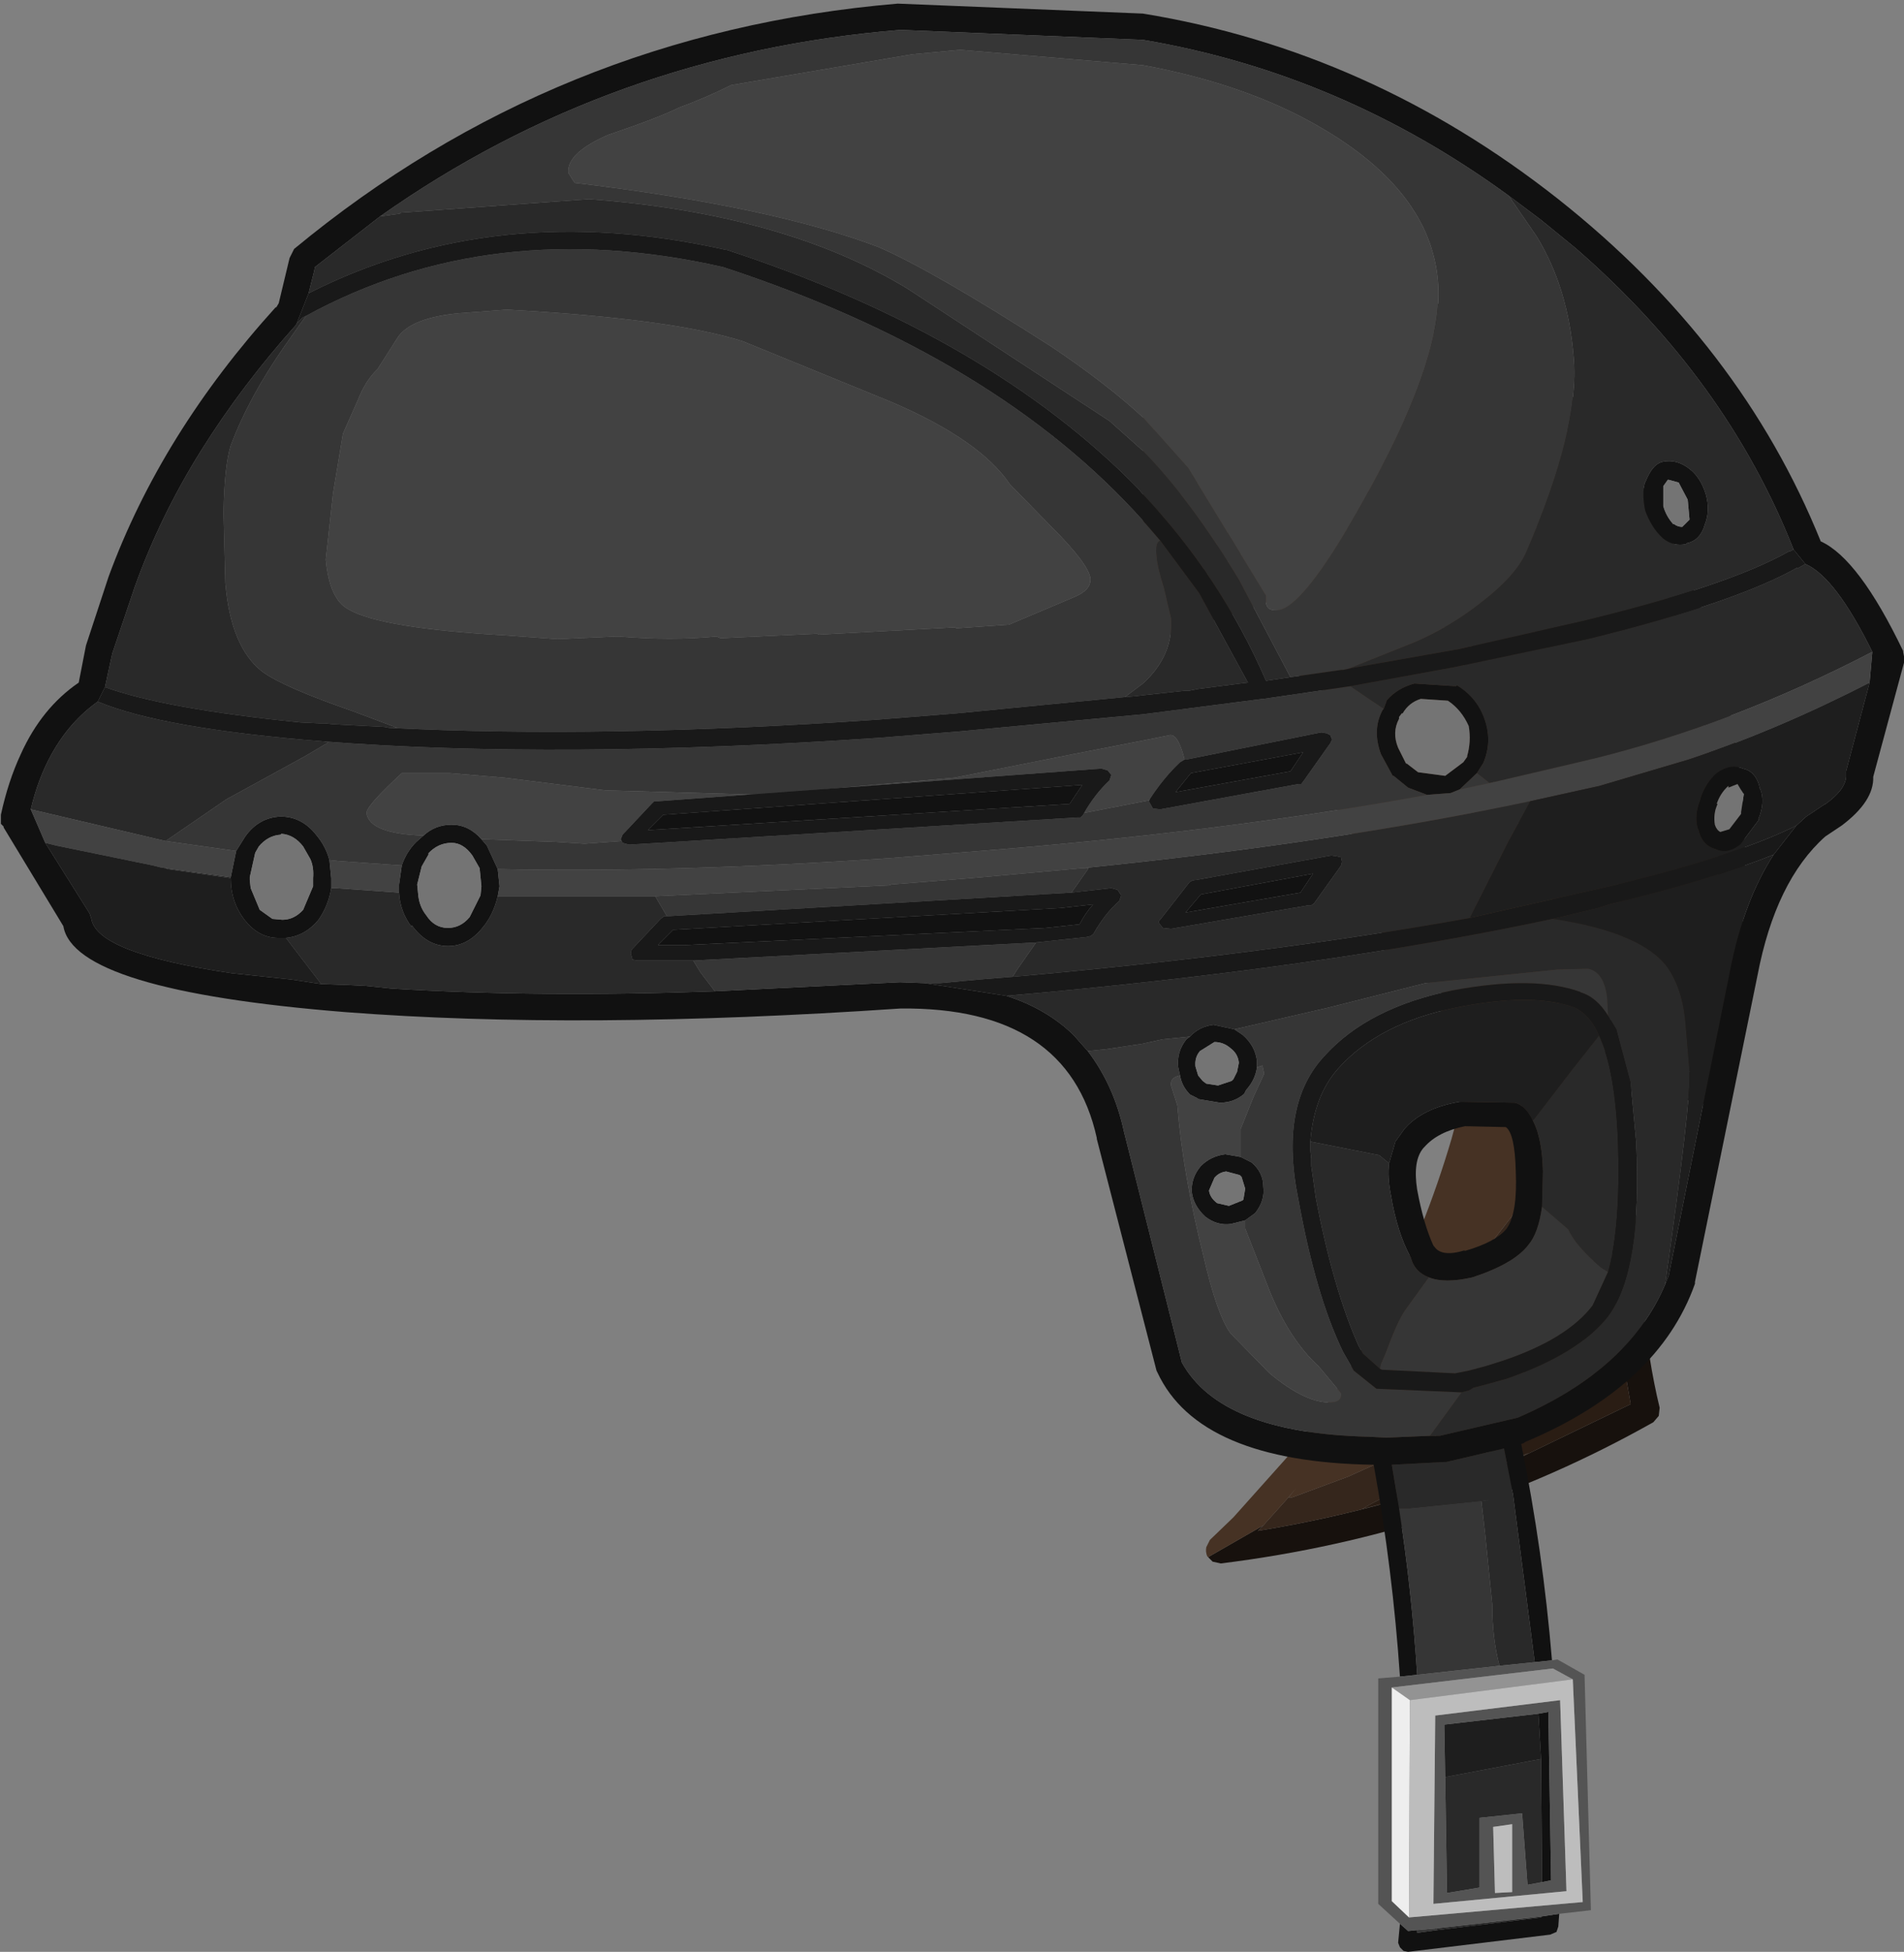 <?xml version="1.0" encoding="UTF-8" standalone="no"?>
<svg xmlns:ffdec="https://www.free-decompiler.com/flash" xmlns:xlink="http://www.w3.org/1999/xlink" ffdec:objectType="shape" height="107.8px" width="105.2px" xmlns="http://www.w3.org/2000/svg">
  <rect width="100%" height="100%" fill="#808080" stroke="none"/>
  <g transform="matrix(1.0, 0.0, 0.0, 1.0, 51.75, 38.75)">
    <path d="M18.05 45.5 L17.75 45.8 Q25.4 44.55 32.35 41.7 L38.35 38.8 38.0 36.8 37.7 34.75 37.35 31.45 36.95 24.15 36.9 21.2 36.9 21.1 36.85 19.65 36.9 19.5 36.9 19.45 Q37.15 17.4 37.7 15.9 L38.45 14.15 38.45 19.2 41.75 20.5 Q43.0 15.0 43.15 9.9 43.3 -0.2 38.9 -9.0 32.0 -22.45 15.1 -23.25 L11.4 -23.45 11.4 -24.95 15.15 -24.75 Q33.0 -23.95 40.25 -9.7 44.85 -0.6 44.65 9.9 44.5 15.6 43.0 21.7 L42.8 22.05 42.4 22.25 42.0 22.2 38.35 20.8 38.45 24.15 Q38.7 33.9 39.95 39.0 L39.9 39.45 39.6 39.8 Q28.6 46.0 15.7 47.6 L15.25 47.5 15.0 47.25 18.05 45.5 M-25.1 2.9 L-24.4 3.1 -25.15 2.9 -25.1 2.9" fill="#17110d" fill-rule="evenodd" stroke="none"/>
    <path d="M11.4 -16.45 L11.4 -19.55 Q19.55 -18.4 22.8 -17.1 25.0 -16.2 29.0 -13.6 33.2 -11.2 34.95 -5.65 L31.85 -6.05 Q31.35 -6.05 31.35 -5.6 L32.7 -4.2 Q34.25 -2.6 35.0 -0.9 L35.8 1.45 36.45 3.9 37.35 8.5 37.6 9.9 37.95 13.45 37.7 15.9 Q37.15 17.4 36.9 19.45 L36.9 19.5 36.85 19.65 36.9 21.1 36.9 21.2 36.75 22.35 36.55 24.15 35.95 26.25 35.2 28.45 Q35.2 29.1 35.75 29.85 L36.3 30.8 33.75 34.6 34.0 35.0 36.3 35.4 Q36.95 35.55 37.35 35.85 L35.05 38.6 Q33.5 40.2 30.9 41.3 29.2 41.9 26.4 43.15 24.5 44.0 23.5 44.6 28.25 43.4 32.7 41.5 L32.35 41.7 Q25.4 44.55 17.75 45.8 L18.05 45.5 19.35 44.05 19.85 43.45 19.45 43.95 19.65 43.95 22.75 42.8 26.95 40.9 30.5 38.85 Q32.45 37.6 32.45 37.05 32.5 36.55 31.8 36.55 L30.85 36.75 27.05 37.05 29.95 34.4 Q32.1 32.25 32.1 31.3 32.1 30.9 31.75 30.9 L29.35 31.6 29.35 31.55 32.0 28.15 Q33.8 25.7 34.2 24.15 L34.35 23.25 34.3 22.95 33.85 22.85 Q33.4 22.85 32.65 23.3 L31.75 23.85 31.8 23.8 33.2 19.75 33.8 17.75 Q35.1 15.5 35.1 14.7 35.1 13.85 34.1 13.85 L32.9 14.0 32.95 13.95 34.05 12.05 34.1 10.65 34.15 9.9 Q34.2 6.45 33.0 6.45 32.45 6.45 31.95 6.85 L31.15 7.2 28.95 7.15 Q32.0 2.9 32.0 2.05 32.2 1.45 31.35 1.45 31.0 1.45 29.9 1.9 L26.8 2.25 28.4 -0.55 29.55 -2.9 Q29.55 -3.65 27.7 -4.2 L24.5 -5.1 Q25.45 -6.15 26.35 -6.6 27.55 -7.15 28.9 -7.2 29.65 -7.25 29.65 -7.8 29.65 -8.25 27.85 -8.9 L25.75 -9.55 22.65 -9.55 17.85 -8.85 Q16.8 -8.05 15.75 -7.55 L14.5 -6.75 14.3 -6.25 Q14.65 -7.3 15.3 -8.35 17.0 -11.0 20.15 -11.8 L22.9 -11.8 25.25 -11.35 26.1 -11.35 Q26.4 -11.5 26.4 -11.95 26.4 -12.4 23.55 -13.2 20.4 -14.1 18.45 -13.7 16.9 -13.35 15.1 -12.5 L12.8 -11.05 11.4 -9.7 11.4 -14.75 Q15.0 -16.45 18.6 -15.7 L19.0 -16.05 Q15.95 -17.35 11.4 -16.45 M-24.4 3.1 L-25.1 2.9 -10.05 2.9 Q-13.6 3.9 -17.55 3.9 L-17.85 3.9 -18.4 3.9 -24.4 3.1" fill="#35261c" fill-rule="evenodd" stroke="none"/>
    <path d="M32.35 41.7 L32.7 41.5 Q28.25 43.4 23.5 44.6 24.5 44.0 26.4 43.15 29.2 41.9 30.9 41.3 33.5 40.2 35.05 38.6 L37.35 35.85 Q36.95 35.55 36.3 35.4 L34.0 35.0 33.75 34.6 36.3 30.8 35.75 29.85 Q35.2 29.1 35.2 28.45 L35.95 26.25 36.55 24.15 36.75 22.35 36.9 21.2 36.9 21.1 36.9 21.2 36.95 24.15 37.35 31.45 37.7 34.75 38.0 36.8 38.35 38.8 32.35 41.7 M37.7 15.9 L37.95 13.45 37.6 9.9 37.35 8.5 36.45 3.9 35.8 1.45 35.0 -0.9 Q34.25 -2.6 32.7 -4.2 L31.35 -5.6 Q31.35 -6.05 31.85 -6.05 L34.95 -5.65 Q33.2 -11.2 29.0 -13.6 25.0 -16.2 22.8 -17.1 19.55 -18.4 11.4 -19.55 L11.4 -23.45 15.1 -23.25 Q32.0 -22.45 38.9 -9.0 43.3 -0.2 43.15 9.9 43.0 15.0 41.75 20.5 L38.45 19.2 38.45 14.15 37.7 15.9" fill="#2a1d14" fill-rule="evenodd" stroke="none"/>
    <path d="M11.4 -16.45 Q15.95 -17.35 19.0 -16.05 L18.6 -15.7 Q15.0 -16.45 11.4 -14.75 L11.4 -16.45 M11.4 -9.7 L12.8 -11.05 15.1 -12.5 Q16.9 -13.35 18.45 -13.7 20.4 -14.1 23.55 -13.2 26.4 -12.4 26.4 -11.95 26.4 -11.5 26.1 -11.35 L25.25 -11.35 22.9 -11.8 20.15 -11.8 Q17.0 -11.0 15.3 -8.35 14.65 -7.3 14.3 -6.25 L14.5 -6.75 15.75 -7.55 Q16.8 -8.05 17.85 -8.85 L22.65 -9.55 25.75 -9.55 27.85 -8.9 Q29.65 -8.25 29.65 -7.8 29.65 -7.25 28.9 -7.2 27.55 -7.15 26.35 -6.6 25.45 -6.15 24.5 -5.1 L27.7 -4.2 Q29.55 -3.65 29.55 -2.9 L28.4 -0.55 26.8 2.25 29.9 1.9 Q31.0 1.45 31.35 1.45 32.2 1.45 32.0 2.05 32.0 2.9 28.95 7.15 L31.15 7.2 31.95 6.85 Q32.45 6.45 33.0 6.45 34.2 6.45 34.15 9.9 L34.1 10.65 34.05 12.05 32.95 13.95 32.9 14.0 34.1 13.85 Q35.1 13.85 35.1 14.7 35.1 15.5 33.8 17.75 L33.2 19.75 31.8 23.8 31.75 23.85 32.65 23.3 Q33.4 22.85 33.85 22.85 L34.3 22.95 34.35 23.25 34.2 24.15 Q33.8 25.7 32.0 28.15 L29.35 31.55 29.35 31.6 31.75 30.9 Q32.1 30.9 32.1 31.3 32.1 32.25 29.95 34.4 L27.05 37.05 30.85 36.75 31.8 36.55 Q32.5 36.55 32.45 37.05 32.45 37.6 30.5 38.85 L26.95 40.9 22.75 42.8 19.65 43.95 19.45 43.95 19.85 43.45 19.35 44.05 18.05 45.5 15.0 47.25 14.95 47.2 Q14.85 46.95 14.9 46.7 L15.1 46.3 16.4 45.05 19.35 41.75 Q25.5 34.15 28.45 24.15 L29.05 21.95 27.45 19.25 27.35 18.95 27.4 18.65 28.15 16.25 24.85 13.75 24.6 13.45 24.55 13.05 25.1 9.6 22.35 6.7 22.2 6.4 22.15 6.05 23.3 -0.1 20.6 -0.85 20.3 -1.05 20.1 -1.35 18.6 -5.6 12.25 -3.5 11.7 -3.55 11.4 -3.8 11.4 -9.7" fill="#463224" fill-rule="evenodd" stroke="none"/>
    <path d="M29.35 3.0 L29.3 3.05 Q29.55 2.2 29.4 1.35 29.0 0.45 28.25 -0.05 L26.75 -0.15 Q26.1 0.05 25.75 0.65 L25.7 0.65 25.55 0.85 25.55 0.95 Q25.15 1.7 25.5 2.55 L25.95 3.45 25.95 3.4 26.6 3.9 28.1 4.1 29.1 3.35 29.35 3.0 M24.7 0.4 L24.85 0.0 24.85 -0.05 Q25.45 -0.75 26.4 -1.0 L28.7 -0.85 28.75 -0.9 Q29.9 -0.2 30.3 1.05 30.7 2.25 30.2 3.4 L29.85 3.95 28.9 4.85 28.4 5.05 27.1 5.15 26.05 4.75 25.25 4.1 25.2 4.1 24.55 2.9 Q24.05 1.55 24.65 0.45 L24.7 0.4 M42.45 -9.8 Q42.2 -8.9 41.45 -8.75 L41.4 -8.7 Q40.75 -8.55 40.15 -9.0 L40.1 -9.05 Q39.5 -9.6 39.15 -10.55 38.95 -11.5 39.15 -12.15 L39.15 -12.1 Q39.55 -13.15 40.15 -13.25 40.9 -13.4 41.6 -12.85 42.2 -12.4 42.5 -11.45 42.75 -10.55 42.45 -9.8 M41.5 -11.15 L41.0 -12.1 40.45 -12.25 40.4 -12.25 40.15 -11.9 40.15 -10.8 Q40.3 -10.25 40.7 -9.8 L40.75 -9.8 Q40.95 -9.65 41.2 -9.65 L41.6 -10.05 41.5 -11.15 M44.4 7.9 L44.45 7.85 Q43.75 8.45 43.05 8.15 42.3 7.95 42.1 7.1 L42.05 7.0 Q41.85 6.25 42.2 5.4 L42.2 5.35 Q42.5 4.45 43.1 3.95 43.85 3.4 44.55 3.7 45.3 3.85 45.5 4.85 L45.5 4.8 Q45.8 5.55 45.4 6.5 L45.45 6.5 44.4 7.9 M44.45 6.2 L44.45 6.1 44.6 5.1 44.55 5.05 44.25 4.55 43.75 4.75 43.75 4.65 Q43.3 5.05 43.1 5.65 L43.15 5.65 Q42.9 6.2 43.0 6.8 43.1 7.1 43.3 7.2 L43.8 7.05 44.45 6.2 M-25.15 7.6 L-24.85 7.95 -24.25 9.25 -24.15 10.2 -24.25 10.75 Q-24.5 11.8 -25.1 12.5 -25.95 13.55 -27.1 13.5 -28.2 13.45 -29.0 12.35 L-29.0 12.45 Q-29.65 11.6 -29.7 10.55 L-29.7 10.1 -29.55 9.05 Q-29.3 8.3 -28.75 7.75 L-28.35 7.4 Q-27.7 6.8 -26.8 6.8 -25.85 6.8 -25.15 7.6 M16.45 18.1 L16.9 18.4 Q17.6 19.0 17.7 19.85 L17.7 20.2 Q17.6 20.9 17.1 21.45 L17.0 21.65 16.95 21.7 Q16.4 22.15 15.65 22.15 L14.45 21.95 14.4 21.9 14.0 21.7 Q13.55 21.25 13.45 20.65 L13.35 20.2 Q13.25 19.35 13.8 18.65 L14.0 18.5 Q14.5 17.95 15.3 17.85 L16.45 18.1 M16.8 25.15 L17.4 25.45 Q18.05 26.0 18.05 26.8 18.15 27.55 17.6 28.25 L17.05 28.65 16.25 28.85 Q15.5 28.95 14.85 28.45 14.2 27.85 14.1 27.1 14.05 26.3 14.6 25.65 15.15 25.1 15.95 25.0 L16.8 25.15 M20.25 2.8 L19.55 3.85 13.2 5.0 14.05 3.95 20.25 2.8 M20.8 9.5 L20.1 10.55 13.75 11.65 14.6 10.65 20.8 9.5 M8.05 4.6 L7.35 5.65 -15.95 7.1 -15.1 6.25 8.05 4.6 M8.65 11.2 Q8.2 11.7 7.9 12.3 L6.05 12.5 -13.95 13.45 -15.4 13.45 -14.55 12.6 -14.5 12.6 6.85 11.4 8.65 11.2 M16.7 19.95 Q16.65 19.45 16.25 19.15 15.85 18.8 15.35 18.8 L14.55 19.3 Q14.25 19.65 14.3 20.15 L14.45 20.65 14.7 20.95 14.9 21.1 15.55 21.2 16.3 20.95 16.4 20.85 16.6 20.45 16.7 19.95 M17.05 26.9 L16.85 26.25 16.75 26.15 16.0 25.95 Q15.6 26.0 15.35 26.3 L15.05 27.0 Q15.1 27.4 15.5 27.7 L16.15 27.85 16.9 27.55 16.95 27.5 17.05 26.9 M-33.45 10.3 Q-33.6 11.25 -34.15 12.05 -34.9 12.95 -35.95 13.05 L-36.15 13.05 -36.25 13.05 Q-37.4 13.1 -38.2 12.1 -39.0 11.1 -39.0 9.75 L-39.0 9.7 -38.7 8.25 -38.2 7.45 Q-37.45 6.4 -36.25 6.35 -35.05 6.35 -34.25 7.4 -33.75 8.0 -33.55 8.75 L-33.45 9.75 -33.45 10.3 M-25.15 10.2 L-25.25 9.2 -25.65 8.5 Q-26.15 7.8 -26.8 7.8 -27.55 7.8 -28.1 8.4 L-28.05 8.4 -28.45 9.1 -28.7 10.1 -28.65 10.6 Q-28.6 11.3 -28.2 11.8 -27.75 12.5 -27.0 12.5 -26.3 12.5 -25.8 11.9 L-25.2 10.7 -25.15 10.2 M-34.45 9.75 Q-34.4 9.15 -34.6 8.7 L-35.0 8.0 Q-35.5 7.35 -36.2 7.3 L-36.25 7.35 Q-36.95 7.4 -37.45 8.0 L-37.65 8.35 -37.95 9.7 -37.95 9.85 -37.9 10.3 -37.4 11.5 -36.7 12.0 -36.15 12.05 Q-35.5 12.05 -35.0 11.5 L-34.45 10.2 -34.45 9.75" fill="#121212" fill-rule="evenodd" stroke="none"/>
    <path d="M47.35 -8.4 Q43.65 -17.8 35.3 -25.05 L33.4 -26.6 31.6 -27.95 Q22.35 -34.7 11.4 -36.55 L-2.0 -37.1 Q-18.0 -35.8 -30.75 -26.8 L-34.35 -24.0 -34.4 -23.75 -34.7 -22.55 -35.35 -20.9 -35.4 -20.8 Q-38.4 -17.45 -40.65 -13.85 -42.9 -10.25 -44.3 -6.35 L-45.55 -2.65 -45.95 -0.8 -46.35 0.0 Q-47.9 1.1 -48.9 2.9 -49.65 4.25 -50.05 5.95 L-49.25 7.8 -46.8 11.7 -46.7 12.0 Q-46.4 13.9 -38.95 15.0 L-35.65 15.35 -34.0 15.6 -32.55 15.65 -31.55 15.7 -30.1 15.85 Q-22.0 16.35 -12.25 16.0 L-2.05 15.5 -2.0 15.5 -0.65 15.55 3.85 16.25 Q6.05 16.95 7.55 18.4 L8.35 19.3 Q9.8 21.2 10.35 23.75 L13.55 36.5 Q15.7 40.4 23.85 40.6 L24.85 40.65 27.25 40.55 27.8 40.55 32.1 39.55 Q38.25 36.9 40.25 32.2 L40.45 31.7 43.85 14.8 Q44.6 11.0 46.25 8.45 L47.5 6.85 48.05 6.35 48.2 6.25 49.1 5.65 49.05 5.7 Q50.2 4.9 50.25 4.15 L50.25 3.85 51.55 -1.05 51.7 -2.75 Q49.65 -6.9 48.0 -7.6 L47.35 -8.4 M25.6 53.85 Q25.2 47.95 24.15 42.15 14.5 42.0 12.2 37.05 L12.15 36.95 8.85 24.15 8.85 24.1 Q7.25 16.85 -2.0 16.95 -19.65 18.15 -32.65 17.15 -47.65 15.95 -48.25 12.4 L-51.55 6.95 -51.55 6.9 -51.7 6.75 -51.7 6.25 Q-51.3 4.4 -50.6 2.9 -49.45 0.35 -47.4 -1.05 L-47.0 -3.1 -45.75 -6.9 Q-42.85 -14.8 -36.5 -21.8 L-36.5 -21.75 -36.35 -22.0 -35.75 -24.5 -35.5 -25.0 Q-21.05 -36.95 -2.15 -38.55 L11.4 -38.0 Q23.95 -35.95 34.35 -27.75 44.45 -19.75 48.85 -8.85 50.95 -7.9 53.4 -2.8 L53.4 -2.75 53.45 -2.5 53.45 -2.2 53.45 -2.15 51.75 4.15 Q51.8 5.5 50.0 6.85 L49.1 7.45 Q46.35 9.9 45.35 15.15 L41.9 32.05 41.9 32.15 Q39.9 37.8 32.5 40.9 L32.45 40.95 32.3 41.0 Q33.5 46.9 34.0 52.95 L33.05 53.05 31.85 43.8 31.35 41.25 28.15 42.0 28.0 42.0 25.15 42.15 25.55 44.55 Q26.25 49.1 26.55 53.75 L25.6 53.85 M34.4 66.95 L34.35 67.65 34.25 67.95 33.9 68.1 26.05 69.05 25.8 69.0 25.6 68.8 25.5 68.55 25.6 67.5 26.05 67.9 26.55 67.85 26.55 68.0 27.65 67.85 33.4 67.15 33.4 67.1 34.4 66.95 M25.0 25.5 L25.35 24.3 25.85 23.6 Q26.85 22.45 28.9 22.1 L31.95 22.15 Q32.55 22.3 32.95 23.15 33.45 24.1 33.5 25.9 L33.45 27.9 Q33.25 29.35 32.7 30.0 31.9 31.05 29.6 31.8 28.05 32.15 27.2 31.8 26.4 31.5 26.2 30.7 25.45 29.35 25.1 27.25 24.9 26.25 25.0 25.5 M32.0 25.95 Q31.95 23.85 31.45 23.5 L29.2 23.45 Q27.7 23.75 26.95 24.6 L26.9 24.65 Q26.3 25.35 26.55 26.95 26.9 28.85 27.45 30.05 L27.5 30.1 Q27.9 30.7 29.2 30.3 L29.15 30.35 Q30.9 29.85 31.5 29.1 32.1 28.25 32.0 25.95 M33.25 55.9 L33.8 55.8 33.95 65.1 33.45 65.2 33.4 58.4 33.25 55.9" fill="#111111" fill-rule="evenodd" stroke="none"/>
    <path d="M31.6 -27.95 L33.4 -26.6 35.3 -25.05 Q43.65 -17.8 47.35 -8.4 L47.15 -8.3 47.1 -8.3 Q43.75 -6.4 35.7 -4.45 L28.85 -2.9 22.9 -1.85 22.7 -1.8 26.45 -3.3 Q28.4 -4.15 30.05 -5.45 31.95 -6.9 32.55 -8.2 35.55 -15.1 35.2 -19.0 34.9 -22.85 33.15 -25.7 L31.6 -27.95 M48.0 -7.6 Q49.65 -6.9 51.7 -2.75 44.0 1.25 36.3 3.15 L35.25 3.4 30.55 4.5 29.85 3.95 30.2 3.4 Q30.7 2.25 30.3 1.05 29.9 -0.2 28.75 -0.9 L28.7 -0.85 26.4 -1.0 Q25.45 -0.75 24.85 -0.05 L24.85 0.0 24.7 0.4 23.95 -0.1 22.85 -0.85 28.6 -1.9 35.95 -3.45 Q44.1 -5.45 47.55 -7.4 L47.55 -7.35 48.0 -7.6 M40.25 32.2 Q38.25 36.9 32.1 39.55 L27.8 40.55 27.25 40.55 29.0 38.15 29.4 38.05 29.5 38.0 29.65 37.9 30.6 37.65 30.95 37.55 31.5 37.4 Q35.5 36.0 37.1 33.95 39.0 31.4 38.65 24.3 L38.35 21.1 37.55 18.1 37.1 17.35 37.05 16.4 Q36.9 14.95 36.0 14.75 L34.3 14.8 27.0 15.55 21.65 16.9 16.45 18.1 15.3 17.85 Q14.5 17.95 14.0 18.5 L12.5 18.65 11.35 18.9 9.35 19.2 8.35 19.3 7.55 18.4 Q6.05 16.95 3.85 16.25 21.15 14.75 34.05 12.0 39.0 12.75 40.4 14.7 41.15 15.8 41.35 17.45 L41.6 20.4 Q41.7 22.0 40.25 32.2 M-12.25 16.0 Q-22.0 16.35 -30.1 15.85 L-31.55 15.7 -32.55 15.65 -34.0 15.6 -35.8 13.25 -35.95 13.05 Q-34.9 12.95 -34.15 12.05 -33.6 11.25 -33.45 10.3 L-33.2 10.3 -29.7 10.55 Q-29.65 11.6 -29.0 12.45 L-29.0 12.35 Q-28.2 13.45 -27.1 13.5 -25.95 13.55 -25.1 12.5 -24.5 11.8 -24.25 10.75 L-15.55 10.75 -14.9 11.85 -15.05 11.85 -15.25 12.0 -16.85 13.7 -16.9 13.9 -16.8 14.25 -16.5 14.3 -13.45 14.3 -13.05 14.95 -12.25 16.0 M-50.05 5.95 Q-49.65 4.25 -48.9 2.9 -47.9 1.1 -46.35 0.0 -42.75 1.5 -33.85 2.2 L-33.6 2.25 -34.7 2.9 -35.05 3.1 -39.25 5.4 -42.6 7.7 -50.05 5.95 M-45.95 -0.8 L-45.55 -2.65 -44.3 -6.35 Q-42.9 -10.25 -40.65 -13.85 -38.4 -17.45 -35.4 -20.8 L-35.35 -20.9 -35.2 -21.05 -35.05 -21.2 -34.85 -21.3 -36.05 -19.6 Q-38.0 -16.8 -39.0 -14.15 -39.35 -13.05 -39.4 -10.45 L-39.3 -6.55 Q-39.0 -3.0 -37.25 -1.65 -36.1 -0.8 -32.2 0.55 L-29.8 1.45 -30.25 1.45 -30.5 1.4 -33.35 1.25 -33.8 1.2 -34.1 1.2 -35.15 1.15 Q-42.65 0.4 -45.95 -0.8 M-34.7 -22.55 L-34.4 -23.75 -34.35 -24.0 -30.75 -26.8 -29.65 -26.95 -29.65 -27.0 -19.2 -27.75 Q-8.4 -26.95 -1.6 -22.8 L9.55 -15.5 11.4 -13.85 Q14.0 -11.2 16.7 -6.75 L19.55 -1.35 18.2 -1.15 Q15.7 -6.9 11.4 -11.45 L11.15 -11.75 Q2.9 -20.2 -11.6 -24.95 L-11.65 -24.95 Q-24.35 -27.8 -34.7 -22.55 M10.4 -0.25 L11.4 -1.0 Q13.1 -2.55 12.95 -4.6 L12.55 -6.3 Q12.2 -7.4 12.15 -8.0 12.05 -8.8 12.35 -8.9 L14.5 -6.0 17.2 -1.05 16.8 -1.0 14.45 -0.7 13.95 -0.6 13.7 -0.6 11.4 -0.35 11.0 -0.3 10.4 -0.25 M42.45 -9.8 Q42.75 -10.55 42.5 -11.45 42.2 -12.4 41.6 -12.85 40.9 -13.4 40.15 -13.25 39.55 -13.15 39.15 -12.1 L39.15 -12.15 Q38.95 -11.5 39.15 -10.55 39.5 -9.6 40.1 -9.05 L40.15 -9.0 Q40.75 -8.55 41.4 -8.7 L41.45 -8.75 Q42.2 -8.9 42.45 -9.8 M25.55 44.55 L25.15 42.15 28.0 42.0 28.15 42.0 31.35 41.25 31.85 43.8 33.05 53.05 31.1 53.25 Q30.7 51.75 30.7 49.85 L30.3 45.9 30.1 44.15 30.5 44.1 26.1 44.55 25.55 44.55 M29.45 11.95 Q18.35 13.95 4.2 15.2 L4.45 14.8 5.5 13.3 8.3 13.0 8.5 12.95 8.65 12.85 Q9.3 11.7 10.1 11.0 L10.2 10.7 10.0 10.4 9.65 10.3 7.45 10.55 8.4 9.2 8.05 9.2 Q21.95 7.8 32.8 5.5 L31.6 7.7 29.45 11.95 M21.8 8.5 L14.35 9.85 Q14.1 9.85 13.95 10.0 L12.35 12.05 Q12.25 12.1 12.3 12.25 L12.5 12.5 12.95 12.55 20.55 11.25 20.7 11.25 20.85 11.15 22.35 9.05 22.4 8.85 22.35 8.6 22.15 8.55 21.8 8.5 M25.0 25.5 Q24.9 26.25 25.1 27.25 25.45 29.35 26.2 30.7 26.4 31.5 27.2 31.8 L25.9 33.6 Q25.45 34.25 24.85 35.9 L24.55 36.6 24.5 36.85 23.55 36.0 23.3 35.55 Q21.9 32.4 20.95 27.4 L20.7 25.65 20.7 25.25 20.65 24.8 20.65 24.3 24.45 25.05 25.0 25.5 M33.45 27.9 L33.5 25.9 Q33.45 24.1 32.95 23.15 L35.1 20.35 36.6 18.45 Q37.5 20.35 37.65 24.35 37.8 29.0 37.1 31.5 L36.7 31.25 Q35.3 30.05 34.9 29.15 L33.45 27.9 M33.4 58.4 L33.45 65.2 32.65 65.35 32.35 61.4 30.0 61.65 30.0 65.5 28.2 65.8 28.1 59.4 32.85 58.5 33.4 58.4 M27.65 67.75 L33.4 67.1 33.4 67.15 27.65 67.85 27.65 67.75 M-39.0 9.7 L-39.0 9.75 -42.5 9.25 -42.6 9.2 -39.0 9.7" fill="#292929" fill-rule="evenodd" stroke="none"/>
    <path d="M27.25 40.55 L24.85 40.65 23.85 40.6 Q15.7 40.4 13.55 36.5 L10.35 23.75 Q9.8 21.2 8.35 19.3 L9.35 19.2 11.35 18.9 12.5 18.65 14.0 18.5 13.8 18.65 Q13.25 19.35 13.35 20.2 L13.45 20.65 Q12.9 20.75 12.95 21.2 L13.3 22.3 Q13.6 26.05 14.75 30.65 15.5 33.9 16.25 34.9 L18.4 37.1 Q20.45 38.8 21.85 38.7 22.4 38.65 22.35 38.2 L21.1 36.7 Q19.5 35.25 18.4 32.55 L17.05 29.1 17.05 28.65 17.6 28.25 Q18.15 27.55 18.05 26.8 18.05 26.0 17.4 25.45 L16.8 25.15 16.8 25.0 16.8 23.6 17.5 21.85 18.1 20.55 18.0 20.1 17.7 20.2 17.7 19.85 Q17.6 19.0 16.9 18.4 L16.45 18.1 21.65 16.9 27.0 15.55 34.3 14.8 36.0 14.75 Q36.9 14.95 37.05 16.4 L37.1 17.35 Q36.45 16.3 35.55 16.05 L35.6 16.05 Q33.05 15.1 28.5 15.95 23.85 16.9 21.45 19.55 18.9 22.25 20.0 27.55 20.95 32.8 22.45 35.9 L23.05 36.95 24.3 37.95 29.0 38.15 27.25 40.55 M-0.65 15.55 L-2.0 15.5 -2.05 15.5 -12.25 16.0 -13.05 14.95 -13.45 14.3 5.5 13.3 4.45 14.8 4.2 15.2 2.35 15.35 0.2 15.55 -0.65 15.55 M-30.75 -26.8 Q-18.0 -35.8 -2.0 -37.1 L11.4 -36.55 Q22.35 -34.7 31.6 -27.95 L33.15 -25.7 Q34.9 -22.85 35.2 -19.0 35.55 -15.1 32.55 -8.2 31.95 -6.9 30.05 -5.45 28.4 -4.15 26.45 -3.3 L22.7 -1.8 22.45 -1.75 22.35 -1.75 19.55 -1.35 16.7 -6.75 Q14.0 -11.2 11.4 -13.85 L9.55 -15.5 -1.6 -22.8 Q-8.4 -26.95 -19.2 -27.75 L-29.65 -27.0 -29.65 -26.95 -30.75 -26.8 M-26.4 -21.45 Q-29.0 -21.2 -29.75 -20.15 L-30.9 -18.35 Q-31.55 -17.75 -32.0 -16.6 L-32.8 -14.8 -33.35 -11.5 -33.75 -7.85 Q-33.55 -5.65 -32.5 -5.1 -30.75 -4.05 -23.7 -3.65 L-20.95 -3.45 -17.6 -3.6 Q-14.6 -3.35 -12.15 -3.6 L-11.95 -3.5 -6.6 -3.75 -6.5 -3.7 1.0 -4.1 1.1 -4.05 4.0 -4.25 7.55 -5.75 Q8.55 -6.15 8.5 -6.8 8.4 -7.6 6.35 -9.65 L4.05 -12.0 Q2.4 -14.45 -2.5 -16.55 L-10.7 -19.9 Q-14.6 -21.15 -23.75 -21.65 L-26.4 -21.45 M11.4 -15.7 L13.9 -12.9 18.2 -5.85 18.2 -5.45 Q18.25 -5.0 18.85 -5.05 20.4 -5.2 24.1 -12.05 28.05 -19.3 27.7 -23.2 27.3 -28.2 21.15 -31.75 17.1 -34.1 11.4 -35.15 L1.3 -36.0 -1.35 -35.75 -11.35 -34.05 Q-12.75 -33.35 -14.25 -32.8 -15.35 -32.25 -18.15 -31.3 -20.45 -30.3 -20.35 -29.2 L-20.0 -28.65 Q-9.1 -27.35 -3.2 -25.1 -0.2 -23.8 6.35 -19.6 9.4 -17.55 11.4 -15.7 M12.35 -8.9 Q12.05 -8.8 12.15 -8.0 12.2 -7.4 12.55 -6.3 L12.95 -4.6 Q13.1 -2.55 11.4 -1.0 L10.4 -0.25 1.1 0.65 -3.3 1.0 Q-18.45 2.05 -30.25 1.45 L-29.8 1.45 -32.2 0.55 Q-36.1 -0.8 -37.25 -1.65 -39.0 -3.0 -39.3 -6.55 L-39.4 -10.45 Q-39.35 -13.05 -39.0 -14.15 -38.0 -16.8 -36.05 -19.6 L-34.85 -21.3 Q-24.6 -26.9 -11.8 -24.0 3.3 -19.05 11.4 -10.0 L12.35 -8.9 M-33.85 2.2 Q-20.85 3.2 -3.2 2.0 L1.2 1.65 11.4 0.7 18.0 -0.15 18.05 -0.15 22.85 -0.85 23.95 -0.1 24.7 0.4 24.65 0.45 Q24.05 1.55 24.55 2.9 L25.2 4.1 25.25 4.1 26.05 4.75 27.1 5.15 Q15.95 7.2 1.75 8.3 L-2.65 8.65 Q-14.5 9.45 -24.25 9.25 L-24.85 7.95 -25.15 7.6 -21.0 7.75 -19.45 7.85 -17.4 7.7 -17.35 7.8 -17.0 7.9 7.75 6.4 7.95 6.4 8.1 6.25 8.15 6.15 11.75 5.45 11.75 5.55 11.95 5.9 12.35 5.95 20.0 4.55 20.15 4.55 20.3 4.35 21.75 2.3 21.85 2.1 21.75 1.85 21.55 1.75 21.25 1.7 13.8 3.2 13.7 3.2 Q13.35 1.8 12.9 1.85 L11.4 2.15 7.55 2.9 1.0 4.2 -9.65 5.15 -18.3 4.9 -23.9 4.2 -26.9 3.95 -29.55 3.95 Q-31.5 5.75 -31.5 6.15 -31.35 7.3 -28.35 7.4 L-28.75 7.75 Q-29.3 8.3 -29.55 9.05 L-33.1 8.8 -33.55 8.75 Q-33.75 8.0 -34.25 7.4 -35.05 6.35 -36.25 6.35 -37.45 6.4 -38.2 7.45 L-38.7 8.25 -42.6 7.7 -39.25 5.4 -35.05 3.1 -34.7 2.9 -33.6 2.25 -33.85 2.2 M28.9 4.85 L29.85 3.95 30.55 4.5 28.9 4.85 M26.55 53.75 Q26.25 49.1 25.55 44.55 L26.1 44.55 30.5 44.1 30.1 44.15 30.3 45.9 30.7 49.85 Q30.7 51.75 31.1 53.25 L26.55 53.75 M8.05 9.2 L8.4 9.2 7.45 10.55 -14.8 11.85 -14.9 11.85 -15.55 10.75 -2.65 10.15 -2.5 10.1 1.9 9.75 8.05 9.2 M27.2 31.8 Q28.05 32.15 29.6 31.8 31.9 31.05 32.7 30.0 33.25 29.35 33.45 27.9 L34.9 29.15 Q35.3 30.05 36.7 31.25 L37.1 31.5 36.25 33.35 Q34.85 35.2 31.3 36.4 L30.35 36.7 29.4 36.95 28.65 37.1 24.6 36.9 24.5 36.85 24.55 36.6 24.85 35.9 Q25.45 34.25 25.9 33.6 L27.2 31.8 M27.65 67.85 L26.55 68.0 26.55 67.85 27.65 67.75 27.65 67.85" fill="#363636" fill-rule="evenodd" stroke="none"/>
    <path d="M51.7 -2.75 L51.55 -1.05 Q46.5 1.55 41.55 3.2 L36.65 4.65 32.8 5.5 Q21.95 7.8 8.05 9.2 L1.9 9.75 -2.5 10.1 -2.65 10.15 -15.55 10.75 -24.25 10.75 -24.15 10.2 -24.25 9.25 Q-14.5 9.45 -2.65 8.65 L1.75 8.3 Q15.95 7.2 27.1 5.15 L28.4 5.05 28.9 4.85 30.55 4.5 35.25 3.4 36.3 3.15 Q44.0 1.25 51.7 -2.75 M-49.25 7.8 L-50.05 5.95 -42.6 7.7 -38.7 8.25 -39.0 9.7 -42.6 9.2 -42.9 9.15 -43.3 9.05 -48.65 7.95 -49.25 7.8 M11.4 -15.7 Q9.4 -17.55 6.35 -19.6 -0.2 -23.8 -3.2 -25.1 -9.1 -27.35 -20.0 -28.65 L-20.35 -29.2 Q-20.45 -30.3 -18.15 -31.3 -15.35 -32.25 -14.25 -32.8 -12.75 -33.35 -11.35 -34.05 L-1.35 -35.75 1.3 -36.0 11.4 -35.15 Q17.1 -34.1 21.15 -31.75 27.3 -28.2 27.7 -23.2 28.05 -19.3 24.1 -12.05 20.4 -5.2 18.85 -5.05 18.25 -5.0 18.2 -5.45 L18.2 -5.85 13.9 -12.9 11.4 -15.7 M-26.4 -21.45 L-23.75 -21.65 Q-14.6 -21.15 -10.7 -19.9 L-2.5 -16.55 Q2.4 -14.45 4.05 -12.0 L6.35 -9.65 Q8.4 -7.6 8.5 -6.8 8.55 -6.15 7.55 -5.75 L4.0 -4.25 1.1 -4.05 1.0 -4.1 -6.5 -3.7 -6.6 -3.75 -11.95 -3.5 -12.15 -3.6 Q-14.6 -3.35 -17.6 -3.6 L-20.95 -3.45 -23.7 -3.65 Q-30.75 -4.05 -32.5 -5.1 -33.55 -5.65 -33.75 -7.85 L-33.35 -11.5 -32.8 -14.8 -32.0 -16.6 Q-31.55 -17.75 -30.9 -18.35 L-29.75 -20.15 Q-29.0 -21.2 -26.4 -21.45 M13.7 3.2 L13.45 3.35 Q12.55 4.2 11.8 5.35 L11.75 5.45 8.15 6.15 Q8.75 5.1 9.55 4.35 L9.65 4.05 9.45 3.8 9.1 3.7 -15.35 5.5 -15.6 5.5 -15.75 5.65 -17.35 7.35 -17.45 7.6 -17.4 7.7 -19.45 7.85 -21.0 7.75 -25.15 7.6 Q-25.85 6.8 -26.8 6.8 -27.7 6.8 -28.35 7.4 -31.35 7.3 -31.5 6.15 -31.5 5.75 -29.55 3.95 L-26.9 3.95 -23.9 4.2 -18.3 4.9 -9.65 5.15 1.0 4.2 7.55 2.9 11.4 2.15 12.9 1.85 Q13.35 1.8 13.7 3.2 M17.7 20.2 L18.0 20.1 18.1 20.55 17.5 21.85 16.8 23.6 16.8 25.0 16.8 25.15 15.95 25.0 Q15.15 25.1 14.6 25.65 14.05 26.3 14.1 27.1 14.2 27.85 14.85 28.45 15.5 28.95 16.25 28.85 L17.05 28.65 17.05 29.1 18.4 32.55 Q19.5 35.25 21.1 36.7 L22.35 38.2 Q22.4 38.65 21.85 38.7 20.45 38.8 18.4 37.1 L16.25 34.9 Q15.5 33.9 14.75 30.65 13.6 26.05 13.3 22.3 L12.95 21.2 Q12.9 20.75 13.45 20.65 13.55 21.25 14.0 21.7 L14.4 21.9 14.45 21.95 15.65 22.15 Q16.4 22.15 16.95 21.7 L17.0 21.65 17.1 21.45 Q17.6 20.9 17.7 20.2 M-29.7 10.55 L-33.2 10.3 -33.45 10.3 -33.45 9.75 -33.55 8.75 -33.1 8.8 -29.55 9.05 -29.7 10.1 -29.7 10.55" fill="#424242" fill-rule="evenodd" stroke="none"/>
    <path d="M47.35 -8.4 L48.0 -7.6 47.55 -7.35 47.55 -7.4 Q44.1 -5.45 35.95 -3.45 L28.6 -1.9 22.85 -0.85 18.05 -0.15 18.0 -0.15 11.4 0.7 1.2 1.65 -3.2 2.0 Q-20.85 3.2 -33.85 2.2 -42.75 1.5 -46.35 0.0 L-45.95 -0.8 Q-42.65 0.4 -35.15 1.15 L-34.1 1.2 -33.8 1.2 -33.35 1.25 -30.5 1.4 -30.25 1.45 Q-18.45 2.05 -3.3 1.0 L1.1 0.65 10.4 -0.25 11.0 -0.3 11.4 -0.35 13.7 -0.6 13.95 -0.6 14.45 -0.7 16.8 -1.0 17.2 -1.05 14.5 -6.0 12.35 -8.9 11.4 -10.0 Q3.3 -19.05 -11.8 -24.0 -24.6 -26.9 -34.85 -21.3 L-35.05 -21.2 -35.2 -21.05 -35.35 -20.9 -34.7 -22.55 Q-24.35 -27.8 -11.65 -24.95 L-11.6 -24.95 Q2.9 -20.2 11.15 -11.75 L11.4 -11.45 Q15.7 -6.9 18.2 -1.15 L19.55 -1.35 22.35 -1.75 22.45 -1.75 22.7 -1.8 22.9 -1.85 28.85 -2.9 35.7 -4.45 Q43.75 -6.4 47.1 -8.3 L47.15 -8.3 47.35 -8.4 M47.5 6.85 L46.25 8.45 Q42.8 9.85 37.15 11.2 L36.55 11.4 34.05 12.0 Q21.15 14.75 3.85 16.25 L-0.65 15.55 0.2 15.55 2.35 15.35 4.2 15.2 Q18.35 13.95 29.45 11.95 L36.95 10.25 37.8 10.05 Q44.3 8.45 47.5 6.85 M7.45 10.55 L9.65 10.3 10.0 10.4 10.2 10.7 10.1 11.0 Q9.3 11.7 8.65 12.85 L8.5 12.95 8.3 13.0 5.5 13.3 -13.45 14.3 -16.5 14.3 -16.8 14.25 -16.9 13.9 -16.85 13.7 -15.25 12.0 -15.05 11.85 -14.9 11.85 -14.8 11.85 7.45 10.55 M13.7 3.2 L13.8 3.2 21.25 1.7 21.55 1.75 21.75 1.85 21.85 2.1 21.75 2.3 20.3 4.35 20.15 4.55 20.0 4.55 12.35 5.95 11.95 5.9 11.75 5.55 11.75 5.45 11.8 5.35 Q12.55 4.2 13.45 3.35 L13.7 3.2 M8.15 6.15 L8.1 6.25 7.95 6.4 7.75 6.4 -17.0 7.9 -17.35 7.8 -17.4 7.7 -17.45 7.6 -17.35 7.35 -15.75 5.65 -15.6 5.5 -15.35 5.5 9.1 3.7 9.45 3.8 9.65 4.05 9.55 4.35 Q8.75 5.1 8.15 6.15 M21.8 8.5 L22.15 8.55 22.35 8.6 22.4 8.85 22.35 9.05 20.85 11.15 20.7 11.25 20.55 11.25 12.95 12.55 12.5 12.5 12.3 12.25 Q12.25 12.1 12.35 12.05 L13.95 10.0 Q14.1 9.85 14.35 9.85 L21.8 8.5 M29.0 38.15 L24.3 37.95 23.05 36.95 22.45 35.9 Q20.95 32.8 20.0 27.55 18.9 22.25 21.45 19.55 23.85 16.9 28.5 15.95 33.05 15.1 35.6 16.05 L35.55 16.05 Q36.45 16.3 37.1 17.35 L37.55 18.1 38.35 21.1 38.65 24.3 Q39.0 31.4 37.1 33.95 35.5 36.0 31.5 37.4 L30.95 37.55 30.6 37.65 29.65 37.9 29.5 38.0 29.4 38.05 29.0 38.15 M36.6 18.45 Q36.1 17.3 35.25 16.9 32.9 16.05 28.7 16.9 24.45 17.75 22.2 20.25 20.85 21.75 20.65 24.3 L20.65 24.8 20.7 25.25 20.7 25.65 20.95 27.4 Q21.9 32.4 23.3 35.55 L23.55 36.0 24.5 36.85 24.6 36.9 28.65 37.1 29.4 36.95 30.35 36.7 31.3 36.4 Q34.85 35.2 36.25 33.35 L37.1 31.5 Q37.8 29.0 37.65 24.35 37.5 20.35 36.6 18.45 M20.25 2.8 L14.05 3.95 13.2 5.0 19.55 3.85 20.25 2.8 M20.8 9.5 L14.6 10.65 13.75 11.65 20.1 10.55 20.8 9.5 M8.65 11.2 L6.85 11.4 -14.5 12.6 -14.55 12.6 -15.4 13.45 -13.95 13.45 6.05 12.5 7.9 12.3 Q8.2 11.7 8.65 11.2 M8.05 4.6 L-15.1 6.25 -15.95 7.1 7.35 5.65 8.05 4.6" fill="#191919" fill-rule="evenodd" stroke="none"/>
    <path d="M29.35 3.0 L29.1 3.35 28.1 4.1 26.6 3.9 25.95 3.4 25.95 3.45 25.5 2.55 Q25.15 1.7 25.55 0.95 L25.55 0.85 25.7 0.65 25.75 0.65 Q26.1 0.05 26.75 -0.15 L28.25 -0.05 Q29.0 0.45 29.4 1.35 29.55 2.2 29.3 3.05 L29.35 3.0 M41.5 -11.15 L41.6 -10.05 41.2 -9.65 Q40.95 -9.65 40.75 -9.8 L40.7 -9.8 Q40.3 -10.25 40.15 -10.8 L40.15 -11.9 40.4 -12.25 40.45 -12.25 41.0 -12.1 41.5 -11.15 M44.45 6.2 L43.8 7.05 43.3 7.2 Q43.1 7.1 43.0 6.8 42.9 6.2 43.15 5.65 L43.1 5.65 Q43.3 5.05 43.75 4.65 L43.75 4.75 44.25 4.55 44.55 5.05 44.6 5.1 44.45 6.1 44.45 6.2 M16.7 19.95 L16.6 20.45 16.4 20.85 16.3 20.95 15.55 21.2 14.9 21.1 14.7 20.95 14.45 20.65 14.3 20.15 Q14.25 19.65 14.55 19.3 L15.35 18.8 Q15.85 18.8 16.25 19.15 16.65 19.45 16.7 19.95 M17.05 26.9 L16.95 27.5 16.9 27.55 16.15 27.85 15.5 27.7 Q15.1 27.4 15.05 27.0 L15.35 26.3 Q15.6 26.0 16.0 25.95 L16.75 26.15 16.85 26.25 17.05 26.9 M-25.15 10.2 L-25.2 10.7 -25.8 11.9 Q-26.3 12.5 -27.0 12.5 -27.75 12.5 -28.2 11.8 -28.6 11.3 -28.65 10.6 L-28.7 10.1 -28.45 9.1 -28.05 8.4 -28.1 8.4 Q-27.55 7.8 -26.8 7.8 -26.15 7.8 -25.65 8.5 L-25.25 9.2 -25.15 10.2 M-34.45 9.75 L-34.45 10.2 -35.0 11.5 Q-35.5 12.05 -36.15 12.05 L-36.7 12.0 -37.4 11.5 -37.9 10.3 -37.95 9.85 -37.95 9.7 -37.65 8.35 -37.45 8.0 Q-36.95 7.4 -36.25 7.35 L-36.2 7.3 Q-35.5 7.35 -35.0 8.0 L-34.6 8.7 Q-34.4 9.15 -34.45 9.75" fill="#747474" fill-rule="evenodd" stroke="none"/>
    <path d="M51.55 -1.05 L50.25 3.85 50.25 4.15 Q50.2 4.9 49.05 5.7 L49.1 5.65 48.2 6.25 48.05 6.35 47.5 6.85 Q44.3 8.45 37.8 10.05 L36.95 10.25 29.45 11.95 31.6 7.7 32.8 5.5 36.65 4.65 41.55 3.2 Q46.5 1.55 51.55 -1.05 M46.25 8.45 Q44.6 11.0 43.85 14.8 L40.45 31.7 40.25 32.2 Q41.7 22.0 41.6 20.4 L41.35 17.45 Q41.15 15.8 40.4 14.7 39.0 12.75 34.05 12.0 L36.55 11.4 37.15 11.2 Q42.8 9.85 46.25 8.45 M-34.0 15.6 L-35.65 15.35 -38.95 15.0 Q-46.4 13.9 -46.7 12.0 L-46.8 11.7 -49.25 7.8 -48.65 7.95 -43.3 9.05 -42.9 9.15 -42.6 9.2 -42.5 9.25 -39.0 9.75 Q-39.0 11.1 -38.2 12.1 -37.4 13.1 -36.25 13.05 L-36.15 13.05 -35.95 13.05 -35.8 13.25 -34.0 15.6 M44.4 7.9 L45.45 6.5 45.4 6.5 Q45.8 5.55 45.5 4.8 L45.5 4.85 Q45.3 3.85 44.55 3.7 43.85 3.4 43.1 3.95 42.5 4.45 42.2 5.35 L42.2 5.4 Q41.85 6.25 42.05 7.0 L42.1 7.1 Q42.3 7.95 43.05 8.15 43.75 8.45 44.45 7.85 L44.4 7.9 M32.95 23.15 Q32.55 22.3 31.95 22.15 L28.9 22.1 Q26.85 22.45 25.85 23.6 L25.35 24.3 25.0 25.5 24.45 25.05 20.65 24.3 Q20.85 21.75 22.2 20.25 24.45 17.75 28.7 16.9 32.9 16.05 35.25 16.9 36.1 17.3 36.6 18.45 L35.1 20.35 32.95 23.15 M33.25 55.9 L33.4 58.4 32.85 58.5 28.1 59.4 28.05 56.5 33.25 55.9" fill="#1e1e1e" fill-rule="evenodd" stroke="none"/>
    <path d="M25.6 53.85 L26.55 53.75 31.1 53.25 33.05 53.05 34.0 52.95 34.3 52.9 35.8 53.75 36.15 66.75 34.4 66.95 33.4 67.1 27.65 67.75 26.55 67.85 26.05 67.9 25.6 67.5 24.4 66.4 24.4 53.95 25.6 53.85 M35.15 54.0 L34.05 53.4 25.15 54.45 25.15 66.25 26.1 67.15 35.7 66.3 35.15 54.0 M33.45 65.2 L33.95 65.1 33.8 55.8 33.25 55.9 28.05 56.5 28.1 59.4 28.2 65.8 30.0 65.5 30.0 61.65 32.35 61.4 32.65 65.35 33.45 65.2 M30.85 65.8 L31.8 65.75 31.8 62.0 30.75 62.15 30.85 65.8 M27.45 66.4 L27.55 56.0 34.45 55.15 34.8 65.7 27.45 66.4" fill="#545454" fill-rule="evenodd" stroke="none"/>
    <path d="M25.15 54.45 L34.05 53.4 35.15 54.0 26.15 55.15 25.15 54.45" fill="#939393" fill-rule="evenodd" stroke="none"/>
    <path d="M26.1 67.15 L25.15 66.25 25.15 54.45 26.15 55.15 26.1 67.15" fill="#eeeeee" fill-rule="evenodd" stroke="none"/>
    <path d="M35.15 54.0 L35.7 66.3 26.1 67.15 26.15 55.15 35.15 54.0 M30.85 65.8 L30.75 62.15 31.8 62.0 31.8 65.75 30.85 65.8 M27.45 66.4 L34.8 65.7 34.45 55.15 27.55 56.0 27.45 66.4" fill="#bdbdbd" fill-rule="evenodd" stroke="none"/>
  </g>
</svg>
